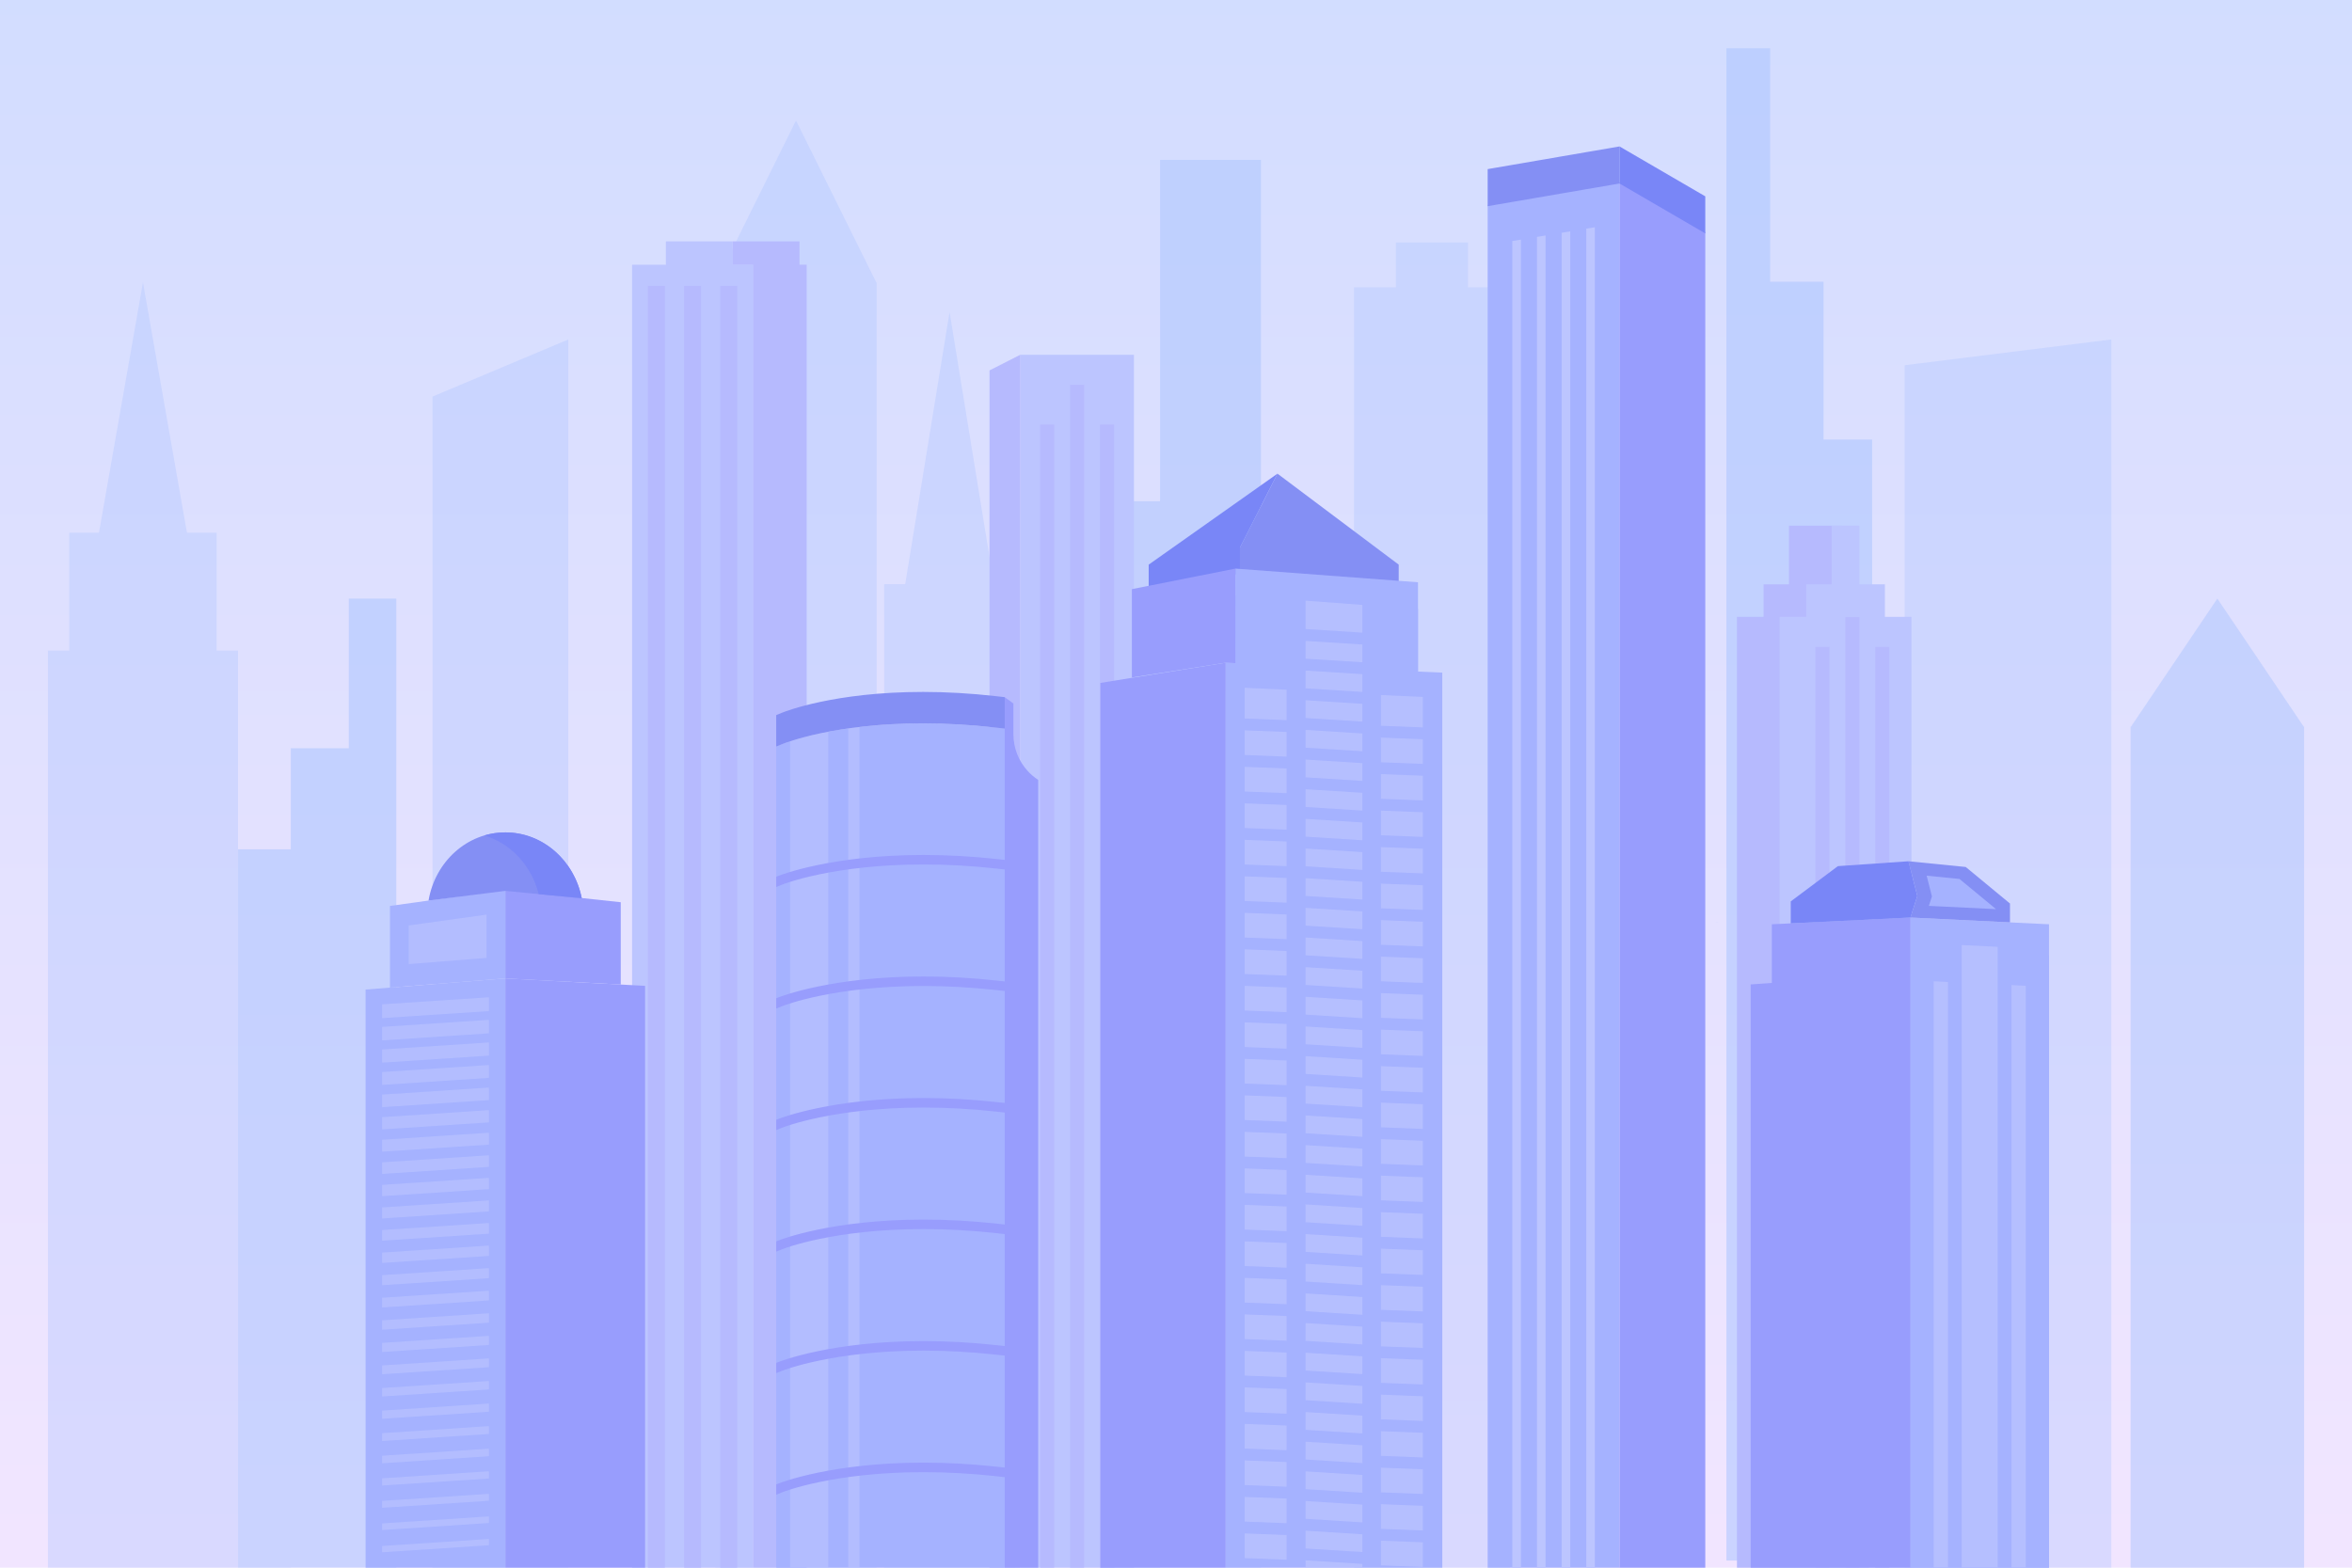 <?xml version="1.0" encoding="utf-8"?>
<!-- Generator: Adobe Illustrator 27.5.0, SVG Export Plug-In . SVG Version: 6.00 Build 0)  -->
<svg version="1.1" xmlns="http://www.w3.org/2000/svg" xmlns:xlink="http://www.w3.org/1999/xlink" x="0px" y="0px"
	 viewBox="0 0 750 500" style="enable-background:new 0 0 750 500;" xml:space="preserve">
<g id="BACKGROUND">
	<linearGradient id="SVGID_1_" gradientUnits="userSpaceOnUse" x1="375" y1="500" x2="375" y2="-9.094947e-13">
		<stop  offset="0.005" style="stop-color:#EEDFFF"/>
		<stop  offset="1" style="stop-color:#C7D4FF"/>
	</linearGradient>
	<rect style="opacity:0.8;fill:url(#SVGID_1_);" width="750" height="500"/>
</g>
<g id="OBJECTS">
	<g>
		<g>
			<polygon style="opacity:0.35;fill:#ADC4FE;" points="69.082,207.508 69.082,169.878 59.614,169.878 45.588,90.049 
				31.561,169.878 22.093,169.878 22.093,207.508 15.272,207.508 15.272,500 75.904,500 75.904,207.508 			"/>
			<polygon style="opacity:0.57;fill:#ADC4FE;" points="581.491,140.185 581.491,89.855 564.459,89.855 564.459,15.379 
				550.514,15.379 550.514,89.855 550.514,497.722 581.491,497.722 581.491,497.799 596.979,497.799 596.979,140.185 			"/>
			<polygon style="opacity:0.57;fill:#ADC4FE;" points="92.726,270.878 92.726,238.631 111.224,238.631 111.224,190.915 
				126.371,190.915 126.371,238.631 126.371,499.951 92.726,499.951 92.726,500 75.904,500 75.904,270.878 			"/>
			<polygon style="opacity:0.35;fill:#ADC4FE;" points="673.26,108.27 673.26,500 607.36,500 607.36,116.48 			"/>
			<path style="opacity:0.35;fill:#ADC4FE;" d="M181.21,108.27v165.36c0.01,0,0,0.01,0,0.01V500h-43.28V126.48L181.21,108.27z"/>
			<polygon style="opacity:0.56;fill:#ADC4FE;" points="402.09,51 402.09,499.91 369.92,499.91 369.92,500 353.83,500 
				353.83,159.89 369.92,159.89 369.92,51 			"/>
			<polygon style="opacity:0.35;fill:#ADC4FE;" points="279.55,90.11 279.55,500 228.12,500 228.12,90.11 228.23,90.11 
				234.76,76.94 253.83,38.44 279.44,90.11 			"/>
			<polygon style="opacity:0.35;fill:#ADC4FE;" points="481.48,91.67 481.48,500 431.77,500 431.77,91.67 445.12,91.67 
				445.12,77.34 468.12,77.34 468.12,91.67 			"/>
			<polygon style="opacity:0.5;fill:#ADC4FE;" points="734.609,231.764 707.065,190.915 679.521,231.764 679.402,231.764 
				679.402,500 734.728,500 734.728,231.764 			"/>
			<polygon style="opacity:0.35;fill:#ADC4FE;" points="323.95,186.32 323.95,500 281.95,500 281.95,186.32 288.65,186.32 
				302.8,99.51 315.53,177.61 316.95,186.32 			"/>
		</g>
		<g>
			<g>
				<polygon style="fill:#B6BAFE;" points="595.93,196.75 595.93,500 553.88,500 553.88,196.75 562.37,196.75 562.37,186.36 
					570.48,186.36 570.48,167.67 587.41,167.67 587.41,186.36 587.45,186.36 587.45,196.75 				"/>
				<polygon style="fill:#BCC5FF;" points="609.53,196.75 609.53,500 567.48,500 567.48,196.75 575.96,196.75 575.96,186.36 
					584.08,186.36 584.08,167.67 592.93,167.67 592.93,186.36 601.05,186.36 601.05,196.75 				"/>
				<g>
					<g>
						<g>
							<rect x="597.99" y="206.33" style="fill:#B6BAFE;" width="4.48" height="293.67"/>
						</g>
						<g>
							<rect x="588.44" y="196.83" style="fill:#B6BAFE;" width="4.48" height="303.17"/>
						</g>
						<g>
							<rect x="578.89" y="206.33" style="fill:#B6BAFE;" width="4.48" height="293.67"/>
						</g>
					</g>
				</g>
			</g>
			<g>
				<polygon style="fill:#BCC5FF;" points="212.328,84.447 212.328,76.984 233.626,76.984 233.626,84.447 240.134,84.447 
					240.134,500 201.56,500 201.56,84.447 				"/>
				<g>
					<g>
						<g>
							<rect x="229.673" y="91.169" style="fill:#B6BAFE;" width="5.415" height="408.831"/>
						</g>
						<g>
							<rect x="218.14" y="91.169" style="fill:#B6BAFE;" width="5.415" height="408.831"/>
						</g>
						<g>
							<rect x="206.606" y="91.169" style="fill:#B6BAFE;" width="5.415" height="408.831"/>
						</g>
					</g>
				</g>
				<polygon style="fill:#B6BAFE;" points="254.947,76.984 254.947,84.424 257.23,84.424 257.23,500 240.134,500 240.134,84.424 
					233.626,84.424 233.626,76.984 				"/>
			</g>
			<g>
				<rect x="325.34" y="113.15" style="fill:#BCC5FF;" width="36.25" height="386.85"/>
				<polygon style="fill:#B6BAFE;" points="325.34,113.15 325.34,500 315.53,500 315.53,118.14 				"/>
				<g>
					<g>
						<g>
							<rect x="331.68" y="135.4" style="fill:#B6BAFE;" width="4.47" height="364.6"/>
						</g>
						<g>
							<rect x="341.22" y="122.71" style="fill:#B6BAFE;" width="4.48" height="377.29"/>
						</g>
						<g>
							<rect x="350.77" y="135.4" style="fill:#B6BAFE;" width="4.48" height="364.6"/>
						</g>
					</g>
				</g>
			</g>
		</g>
		
			<line style="fill:none;stroke:#ADC4FE;stroke-width:0.783;stroke-miterlimit:10;" x1="547.501" y1="294.208" x2="547.501" y2="294.186"/>
		<g>
			<g>
				<polygon style="fill:#A5B2FF;" points="161.143,312.06 161.143,500 116.58,500 116.58,315.61 124.354,314.99 133.449,314.27 
					143.302,313.48 				"/>
				<polygon style="fill:#A5B2FF;" points="124.353,288.941 124.353,314.993 161.145,312.06 161.145,283.809 136.651,287.227 				
					"/>
				<polygon style="opacity:0.6;fill:#BCC5FF;" points="155.165,305.505 155.165,291.709 130.333,295.172 130.333,307.485 				"/>
				<polygon style="fill:#989DFD;" points="205.705,314.43 205.705,500 161.143,500 161.143,312.06 180.193,313.07 180.492,313.09 
					184.796,313.31 189.408,313.56 194.624,313.83 197.949,314.01 199.236,314.08 204.452,314.36 				"/>
				<g style="opacity:0.6;">
					<g>
						<polygon style="fill:#BCC5FF;" points="155.893,318.076 155.893,322.476 121.833,324.721 121.833,320.321 						"/>
						<polygon style="fill:#BCC5FF;" points="155.893,325.272 155.893,329.572 121.833,331.817 121.833,327.517 						"/>
						<polygon style="fill:#BCC5FF;" points="155.893,332.478 155.893,336.677 121.833,338.922 121.833,334.723 						"/>
						<polygon style="fill:#BCC5FF;" points="155.893,339.674 155.893,343.773 121.833,346.018 121.833,341.919 						"/>
						<polygon style="fill:#BCC5FF;" points="155.893,346.87 155.893,350.869 121.833,353.114 121.833,349.115 						"/>
						<polygon style="fill:#BCC5FF;" points="155.893,354.066 155.893,357.974 121.833,360.21 121.833,356.311 						"/>
						<polygon style="fill:#BCC5FF;" points="155.893,361.272 155.893,365.07 121.833,367.315 121.833,363.517 						"/>
						<polygon style="fill:#BCC5FF;" points="155.893,368.468 155.893,372.166 121.833,374.411 121.833,370.713 						"/>
						<polygon style="fill:#BCC5FF;" points="155.893,375.664 155.893,379.262 121.833,381.507 121.833,377.909 						"/>
						<polygon style="fill:#BCC5FF;" points="155.893,382.86 155.893,386.367 121.833,388.612 121.833,385.104 						"/>
						<polygon style="fill:#BCC5FF;" points="155.893,390.065 155.893,393.463 121.833,395.708 121.833,392.31 						"/>
						<polygon style="fill:#BCC5FF;" points="155.893,397.261 155.893,400.559 121.833,402.804 121.833,399.506 						"/>
						<polygon style="fill:#BCC5FF;" points="155.893,404.457 155.893,407.664 121.833,409.909 121.833,406.702 						"/>
						<polygon style="fill:#BCC5FF;" points="155.893,411.663 155.893,414.76 121.833,417.005 121.833,413.898 						"/>
						<polygon style="fill:#BCC5FF;" points="155.893,418.859 155.893,421.856 121.833,424.101 121.833,421.104 						"/>
						<polygon style="fill:#BCC5FF;" points="155.893,426.055 155.893,428.962 121.833,431.207 121.833,428.3 						"/>
						<polygon style="fill:#BCC5FF;" points="155.893,433.251 155.893,436.057 121.833,438.302 121.833,435.496 						"/>
						<polygon style="fill:#BCC5FF;" points="155.893,440.457 155.893,443.153 121.833,445.398 121.833,442.702 						"/>
						<polygon style="fill:#BCC5FF;" points="155.893,447.653 155.893,450.259 121.833,452.504 121.833,449.898 						"/>
						<polygon style="fill:#BCC5FF;" points="155.893,454.849 155.893,457.354 121.833,459.599 121.833,457.094 						"/>
						<polygon style="fill:#BCC5FF;" points="155.893,462.045 155.893,464.45 121.833,466.695 121.833,464.29 						"/>
						<polygon style="fill:#BCC5FF;" points="155.893,469.251 155.893,471.556 121.833,473.791 121.833,471.496 						"/>
						<polygon style="fill:#BCC5FF;" points="155.893,476.447 155.893,478.651 121.833,480.897 121.833,478.692 						"/>
						<polygon style="fill:#BCC5FF;" points="155.893,483.642 155.893,485.747 121.833,487.992 121.833,485.888 						"/>
						<polygon style="fill:#BCC5FF;" points="155.893,490.838 155.893,492.843 121.833,495.088 121.833,493.083 						"/>
					</g>
				</g>
				<polygon style="fill:#989DFD;" points="161.145,283.809 161.145,312.06 197.946,314.011 197.946,287.759 185.508,286.422 				
					"/>
				<g>
					<path style="fill:#848FF4;" d="M136.651,287.227l24.494-3.095l24.363,2.367c-2.359-11.996-12.368-21.014-24.363-21.014
						C148.908,265.484,138.737,274.867,136.651,287.227z"/>
					<path style="fill:#7986F7;" d="M154.423,266.459c8.466,2.514,15.104,9.667,17.35,18.708l13.737,1.334
						c-2.358-12-12.37-21.014-24.364-21.014C158.814,265.488,156.559,265.824,154.423,266.459z"/>
				</g>
			</g>
			<g>
				<polygon style="fill:#A5B2FF;" points="459.91,214.53 459.91,500 390.84,500 390.84,211.37 393.92,211.51 393.93,211.51 
					402.09,211.89 431.77,213.25 452.16,214.19 452.17,214.19 				"/>
				<polygon style="fill:#848FF4;" points="446.018,180.082 446.018,187.146 395.395,183.354 395.395,174.63 407.353,151.067 				
					"/>
				<polygon style="fill:#7986F7;" points="407.353,151.067 395.395,174.63 395.395,183.354 390.844,183.006 366.292,188.585 
					366.292,180.082 				"/>
				<polygon style="fill:#989DFD;" points="390.84,211.37 390.84,500 350.89,500 350.89,217.81 353.83,217.34 355.25,217.11 
					361.59,216.08 361.61,216.08 				"/>
				<polygon style="fill:#A5B2FF;" points="452.166,185.708 452.166,214.187 393.924,211.515 393.941,181.346 395.395,181.457 
					446.018,185.25 				"/>
				<polygon style="fill:#A5B2FF;" points="452.165,194.266 452.165,222.744 434.434,221.933 416.321,221.1 393.922,220.069 
					393.946,189.9 395.393,190.015 416.321,191.579 434.434,192.934 446.015,193.802 				"/>
				<polygon style="fill:#989DFD;" points="393.941,181.346 360.928,187.905 360.928,216.083 390.844,211.374 393.924,211.515 				
					"/>
				<g style="opacity:0.7;">
					<polygon style="fill:#BCC5FF;" points="416.321,393.608 416.321,399.275 434.434,400.417 434.434,394.749 					"/>
					<polygon style="fill:#BCC5FF;" points="416.321,421.987 416.321,427.654 434.434,428.795 434.434,423.128 					"/>
					<polygon style="fill:#BCC5FF;" points="416.321,412.527 416.321,418.194 434.434,419.336 434.434,413.668 					"/>
					<polygon style="fill:#BCC5FF;" points="416.321,403.068 416.321,408.735 434.434,409.876 434.434,404.209 					"/>
					<polygon style="fill:#BCC5FF;" points="416.321,384.149 416.321,389.816 434.434,390.957 434.434,385.29 					"/>
					<polygon style="fill:#BCC5FF;" points="416.321,365.229 416.321,370.897 434.434,372.038 434.434,366.371 					"/>
					<polygon style="fill:#BCC5FF;" points="416.321,374.689 416.321,380.356 434.434,381.497 434.434,375.83 					"/>
					<polygon style="fill:#BCC5FF;" points="416.321,450.366 416.321,456.033 434.434,457.174 434.434,451.507 					"/>
					<polygon style="fill:#BCC5FF;" points="416.321,488.204 416.321,493.871 434.434,495.012 434.434,489.345 					"/>
					<polygon style="fill:#BCC5FF;" points="416.321,431.447 416.321,437.114 434.434,438.255 434.434,432.588 					"/>
					<polygon style="fill:#BCC5FF;" points="434.43,498.8 434.43,500 416.32,500 416.32,497.66 431.77,498.63 					"/>
					<polygon style="fill:#BCC5FF;" points="416.321,469.285 416.321,474.952 434.434,476.093 434.434,470.426 					"/>
					<polygon style="fill:#BCC5FF;" points="416.321,478.744 416.321,484.411 434.434,485.553 434.434,479.886 					"/>
					<polygon style="fill:#BCC5FF;" points="416.321,459.825 416.321,465.492 434.434,466.634 434.434,460.966 					"/>
					<polygon style="fill:#BCC5FF;" points="416.321,440.906 416.321,446.573 434.434,447.715 434.434,442.047 					"/>
					<polygon style="fill:#BCC5FF;" points="416.321,355.77 416.321,361.437 434.434,362.578 434.434,356.912 					"/>
					<polygon style="fill:#BCC5FF;" points="416.321,299.013 416.321,304.681 434.434,305.822 434.434,300.155 					"/>
					<polygon style="fill:#BCC5FF;" points="416.321,261.175 416.321,266.842 434.434,267.983 434.434,262.316 					"/>
					<polygon style="fill:#BCC5FF;" points="416.321,242.256 416.321,247.923 434.434,249.064 434.434,243.397 					"/>
					<polygon style="fill:#BCC5FF;" points="416.321,232.796 416.321,238.464 434.434,239.605 434.434,233.938 					"/>
					<polygon style="fill:#BCC5FF;" points="416.321,346.31 416.321,351.978 434.434,353.12 434.434,347.453 					"/>
					<polygon style="fill:#BCC5FF;" points="416.321,223.337 416.321,229.004 434.434,230.145 434.434,224.478 					"/>
					<polygon style="fill:#BCC5FF;" points="434.434,201.766 434.434,192.934 416.321,191.579 416.321,200.625 					"/>
					<polygon style="fill:#BCC5FF;" points="416.321,204.418 416.321,210.084 434.434,211.225 434.434,205.56 					"/>
					<polygon style="fill:#BCC5FF;" points="416.321,213.877 416.321,219.544 434.434,220.686 434.434,215.018 					"/>
					<polygon style="fill:#BCC5FF;" points="416.321,251.715 416.321,257.383 434.434,258.524 434.434,252.857 					"/>
					<polygon style="fill:#BCC5FF;" points="416.321,327.392 416.321,333.058 434.434,334.201 434.434,328.534 					"/>
					<polygon style="fill:#BCC5FF;" points="416.321,317.933 416.321,323.6 434.434,324.741 434.434,319.074 					"/>
					<polygon style="fill:#BCC5FF;" points="416.321,336.851 416.321,342.518 434.434,343.66 434.434,337.993 					"/>
					<polygon style="fill:#BCC5FF;" points="416.321,289.554 416.321,295.221 434.434,296.362 434.434,290.695 					"/>
					<polygon style="fill:#BCC5FF;" points="416.321,308.473 416.321,314.14 434.434,315.281 434.434,309.614 					"/>
					<polygon style="fill:#BCC5FF;" points="416.321,280.094 416.321,285.762 434.434,286.903 434.434,281.236 					"/>
					<polygon style="fill:#BCC5FF;" points="416.321,270.635 416.321,276.302 434.434,277.443 434.434,271.776 					"/>
				</g>
				<g style="opacity:0.7;">
					<polygon style="fill:#BCC5FF;" points="396.899,395.934 396.899,403.797 410.275,404.316 410.275,396.453 					"/>
					<polygon style="fill:#BCC5FF;" points="396.899,489.073 396.899,496.938 410.275,497.457 410.275,489.593 					"/>
					<polygon style="fill:#BCC5FF;" points="396.899,419.219 396.899,427.082 410.275,427.602 410.275,419.738 					"/>
					<polygon style="fill:#BCC5FF;" points="396.899,372.649 396.899,380.513 410.275,381.032 410.275,373.168 					"/>
					<polygon style="fill:#BCC5FF;" points="396.899,384.291 396.899,392.155 410.275,392.674 410.275,384.81 					"/>
					<polygon style="fill:#BCC5FF;" points="396.899,430.861 396.899,438.725 410.275,439.245 410.275,431.381 					"/>
					<polygon style="fill:#BCC5FF;" points="396.899,407.576 396.899,415.44 410.275,415.96 410.275,408.095 					"/>
					<polygon style="fill:#BCC5FF;" points="396.899,477.431 396.899,485.294 410.275,485.814 410.275,477.95 					"/>
					<polygon style="fill:#BCC5FF;" points="396.899,465.788 396.899,473.652 410.275,474.172 410.275,466.308 					"/>
					<polygon style="fill:#BCC5FF;" points="396.899,454.146 396.899,462.009 410.275,462.529 410.275,454.666 					"/>
					<polygon style="fill:#BCC5FF;" points="396.899,361.005 396.899,368.87 410.275,369.389 410.275,361.525 					"/>
					<polygon style="fill:#BCC5FF;" points="396.899,442.503 396.899,450.367 410.275,450.887 410.275,443.023 					"/>
					<polygon style="fill:#BCC5FF;" points="396.899,256.224 396.899,264.088 410.275,264.607 410.275,256.743 					"/>
					<polygon style="fill:#BCC5FF;" points="396.899,244.581 396.899,252.445 410.275,252.964 410.275,245.1 					"/>
					<polygon style="fill:#BCC5FF;" points="396.899,279.509 396.899,287.372 410.275,287.892 410.275,280.028 					"/>
					<polygon style="fill:#BCC5FF;" points="396.899,267.866 396.899,275.73 410.275,276.249 410.275,268.385 					"/>
					<polygon style="fill:#BCC5FF;" points="396.899,349.363 396.899,357.227 410.275,357.747 410.275,349.883 					"/>
					<polygon style="fill:#BCC5FF;" points="396.899,232.938 396.899,240.802 410.275,241.322 410.275,233.458 					"/>
					<polygon style="fill:#BCC5FF;" points="410.275,229.679 410.275,219.976 396.899,219.362 396.899,229.159 					"/>
					<polygon style="fill:#BCC5FF;" points="396.899,337.721 396.899,345.584 410.275,346.104 410.275,338.241 					"/>
					<polygon style="fill:#BCC5FF;" points="396.899,326.078 396.899,333.942 410.275,334.462 410.275,326.598 					"/>
					<polygon style="fill:#BCC5FF;" points="396.899,302.793 396.899,310.657 410.275,311.177 410.275,303.313 					"/>
					<polygon style="fill:#BCC5FF;" points="396.899,314.436 396.899,322.3 410.275,322.819 410.275,314.956 					"/>
					<polygon style="fill:#BCC5FF;" points="396.899,291.151 396.899,299.015 410.275,299.535 410.275,291.671 					"/>
				</g>
				<g style="opacity:0.7;">
					<polygon style="fill:#BCC5FF;" points="440.347,398.25 440.347,406.114 453.723,406.633 453.723,398.769 					"/>
					<polygon style="fill:#BCC5FF;" points="440.347,491.389 440.347,499.254 453.723,499.773 453.723,491.909 					"/>
					<polygon style="fill:#BCC5FF;" points="440.347,421.535 440.347,429.398 453.723,429.918 453.723,422.055 					"/>
					<polygon style="fill:#BCC5FF;" points="440.347,374.965 440.347,382.829 453.723,383.348 453.723,375.484 					"/>
					<polygon style="fill:#BCC5FF;" points="440.347,386.608 440.347,394.471 453.723,394.99 453.723,387.126 					"/>
					<polygon style="fill:#BCC5FF;" points="440.347,433.177 440.347,441.041 453.723,441.561 453.723,433.697 					"/>
					<polygon style="fill:#BCC5FF;" points="440.347,409.892 440.347,417.756 453.723,418.276 453.723,410.411 					"/>
					<polygon style="fill:#BCC5FF;" points="440.347,479.747 440.347,487.611 453.723,488.13 453.723,480.267 					"/>
					<polygon style="fill:#BCC5FF;" points="440.347,468.104 440.347,475.968 453.723,476.488 453.723,468.624 					"/>
					<polygon style="fill:#BCC5FF;" points="440.347,456.462 440.347,464.326 453.723,464.845 453.723,456.982 					"/>
					<polygon style="fill:#BCC5FF;" points="440.347,363.322 440.347,371.186 453.723,371.706 453.723,363.842 					"/>
					<polygon style="fill:#BCC5FF;" points="440.347,444.82 440.347,452.683 453.723,453.203 453.723,445.34 					"/>
					<polygon style="fill:#BCC5FF;" points="440.347,258.54 440.347,266.404 453.723,266.923 453.723,259.059 					"/>
					<polygon style="fill:#BCC5FF;" points="440.347,246.897 440.347,254.761 453.723,255.281 453.723,247.417 					"/>
					<polygon style="fill:#BCC5FF;" points="440.347,281.825 440.347,289.689 453.723,290.209 453.723,282.344 					"/>
					<polygon style="fill:#BCC5FF;" points="440.347,270.182 440.347,278.046 453.723,278.565 453.723,270.702 					"/>
					<polygon style="fill:#BCC5FF;" points="440.347,351.679 440.347,359.543 453.723,360.063 453.723,352.199 					"/>
					<polygon style="fill:#BCC5FF;" points="440.347,235.254 440.347,243.118 453.723,243.638 453.723,235.774 					"/>
					<polygon style="fill:#BCC5FF;" points="453.723,231.996 453.723,222.292 440.347,221.679 440.347,231.476 					"/>
					<polygon style="fill:#BCC5FF;" points="440.347,340.037 440.347,347.901 453.723,348.421 453.723,340.557 					"/>
					<polygon style="fill:#BCC5FF;" points="440.347,328.395 440.347,336.258 453.723,336.778 453.723,328.914 					"/>
					<polygon style="fill:#BCC5FF;" points="440.347,305.11 440.347,312.974 453.723,313.493 453.723,305.63 					"/>
					<polygon style="fill:#BCC5FF;" points="440.347,316.752 440.347,324.616 453.723,325.136 453.723,317.272 					"/>
					<polygon style="fill:#BCC5FF;" points="440.347,293.467 440.347,301.331 453.723,301.851 453.723,293.987 					"/>
				</g>
			</g>
			<g>
				<polygon style="fill:#A5B2FF;" points="653.38,294.79 653.38,500 609.19,500 609.19,292.64 609.53,292.66 640.94,294.19 				"/>
				<polygon style="fill:#A5B2FF;" points="653.39,304.77 653.39,500 609.19,500 609.19,302.62 609.53,302.64 616.61,302.98 
					621.17,303.2 625.55,303.42 627.8,303.53 634.77,303.87 637.02,303.98 640.93,304.17 641.41,304.19 645.97,304.41 
					653.38,304.77 				"/>
				<polygon style="fill:#989DFD;" points="609.19,292.64 609.19,500 558.25,500 558.25,313.97 565,313.51 565,294.79 
					567.48,294.67 571.03,294.5 578.89,294.12 583.37,293.9 588.44,293.65 592.92,293.43 595.93,293.29 596.98,293.24 
					597.99,293.19 602.47,292.97 607.36,292.73 				"/>
				<polygon style="fill:#848FF4;" points="640.937,288.171 640.937,294.186 609.192,292.642 611.395,285.781 608.576,274.691 
					626.823,276.514 				"/>
				<polygon style="fill:#A5B2FF;" points="615.073,288.923 616.045,285.897 614.366,279.295 624.841,280.341 636.429,289.912 
					636.429,289.961 				"/>
				<polygon style="fill:#7986F7;" points="611.395,285.781 609.192,292.642 571.03,294.497 571.03,287.495 586.063,276.246 
					608.576,274.691 				"/>
				<g style="opacity:0.7;">
					<polygon style="fill:#BCC5FF;" points="621.17,313.2 621.17,500 616.61,500 616.61,312.98 					"/>
					<polygon style="fill:#BCC5FF;" points="645.97,314.41 645.97,500 641.41,500 641.41,314.19 					"/>
					<polygon style="fill:#BCC5FF;" points="637.02,301.98 637.02,500 625.55,500 625.55,301.42 					"/>
				</g>
			</g>
			<g>
				<g>
					<polygon style="fill:#A5B2FF;" points="474.383,65.365 474.383,500 516.43,500 516.43,58.132 513.685,58.608 508.571,59.486 
						505.827,59.951 500.712,60.839 497.968,61.304 492.854,62.193 490.109,62.658 484.986,63.546 482.241,64.011 477.127,64.889 
											"/>
					<polygon style="fill:#989DFD;" points="516.43,58.132 516.43,500 543.775,500 543.775,74.046 					"/>
				</g>
				<g>
					<polygon style="fill:#848FF4;" points="474.383,53.938 474.383,65.759 477.127,65.283 482.241,64.406 484.986,63.94 
						490.109,63.052 492.854,62.587 497.968,61.699 500.712,61.234 505.827,60.345 508.571,59.88 513.685,59.002 516.43,58.527 
						516.43,46.705 513.685,47.181 508.571,48.059 505.827,48.524 500.712,49.412 497.968,49.877 492.854,50.766 490.109,51.231 
						484.986,52.119 482.241,52.584 477.127,53.462 					"/>
					<polygon style="fill:#7986F7;" points="516.43,46.705 516.43,58.527 543.775,74.44 543.775,62.619 					"/>
				</g>
				<g>
					<polygon style="fill:#BCC5FF;" points="508.57,72.48 508.57,500 505.83,500 505.83,72.93 					"/>
					<polygon style="fill:#BCC5FF;" points="500.71,73.79 500.71,500 497.97,500 497.97,74.24 					"/>
					<polygon style="fill:#BCC5FF;" points="492.85,75.1 492.85,500 490.11,500 490.11,75.56 					"/>
					<polygon style="fill:#BCC5FF;" points="484.99,76.42 484.99,500 482.24,500 482.24,76.87 					"/>
				</g>
			</g>
			<g>
				<g>
					<path style="fill:#A5B2FF;" d="M320.39,232.38V500h-72.87V238.1l2.14-0.87c0.03-0.01,0.11-0.04,0.22-0.08
						c0.05-0.02,0.11-0.04,0.17-0.07c0.37-0.14,1.01-0.37,1.9-0.66c0.21-0.07,0.43-0.14,0.67-0.21c0.23-0.08,0.47-0.15,0.72-0.23
						c0.22-0.06,0.45-0.13,0.69-0.2c0.2-0.06,0.4-0.12,0.6-0.18c0.22-0.06,0.45-0.13,0.69-0.19c0.22-0.06,0.46-0.13,0.7-0.19
						c1.07-0.29,2.27-0.59,3.6-0.9c0.22-0.05,0.44-0.1,0.66-0.15c1.19-0.26,2.47-0.53,3.84-0.79c1.48-0.28,3.08-0.56,4.78-0.82
						c0.51-0.08,1.04-0.16,1.57-0.23c0.06-0.01,0.13-0.02,0.19-0.03c0.48-0.07,0.96-0.13,1.46-0.19c0.19-0.03,0.38-0.06,0.58-0.08
						c0.44-0.06,0.88-0.11,1.33-0.16c0.01-0.01,0.02-0.01,0.04-0.01c0.49-0.06,0.98-0.11,1.48-0.17c0.78-0.08,1.58-0.16,2.4-0.24
						c4.16-0.39,8.77-0.65,13.79-0.72c0.43-0.01,0.86-0.01,1.29-0.01c0.44-0.01,0.88-0.01,1.32-0.01c1.4,0,2.8,0.02,4.22,0.05
						c0.71,0.01,1.42,0.03,2.14,0.06c0.71,0.02,1.43,0.05,2.14,0.08c0.88,0.04,1.76,0.08,2.65,0.13c0.21,0.01,0.43,0.03,0.65,0.04
						c0.82,0.05,1.64,0.1,2.46,0.16c0.97,0.07,1.93,0.15,2.9,0.23c0.01,0,0.02,0,0.02,0c1.94,0.17,3.88,0.36,5.82,0.58l2.6,0.29
						l0.43,0.05H320.39z"/>
					<path style="fill:#989DFD;" d="M331.07,248.75V500h-10.69V222.35l0.01,0.01l0.95,0.69l1.81,1.32v9.81
						c0,4.37,1.65,8.53,4.53,11.69C328.67,246.96,329.8,247.93,331.07,248.75z"/>
				</g>
				<g>
					<path style="opacity:0.6;fill:#BCC5FF;" d="M264.12,232.38V500h-12.17V234.72C255.13,233.94,259.2,233.09,264.12,232.38z"/>
					<polygon style="opacity:0.6;fill:#BCC5FF;" points="274.07,231.28 274.07,500 270.47,500 270.47,231.59 					"/>
				</g>
				<g>
					<path style="fill:#848FF4;" d="M320.389,222.355v10.025l-3.039-0.343c-7.799-0.882-15.547-1.327-23.003-1.327
						c-28.242,0-44.028,6.258-44.688,6.523l-2.14,0.865v-10.025l2.14-0.865c0.659-0.265,16.445-6.523,44.688-6.523
						c7.457,0,15.204,0.445,23.003,1.327L320.389,222.355z"/>
				</g>
				<g>
					<g>
						<path style="fill:#989DFD;" d="M321.28,274.36l-0.33,3.01l-0.56-0.06h-0.01l-2.53-0.28c-7.91-0.88-15.76-1.32-23.33-1.32
							c-28.56,0-44.4,6.15-45.06,6.41l-1.94,0.77v-3.26l0.82-0.32c0.68-0.27,17.04-6.63,46.18-6.63c7.68,0,15.64,0.45,23.66,1.33
							l2.2,0.25h0.01L321.28,274.36z"/>
					</g>
					<g>
						<path style="fill:#989DFD;" d="M321.28,313.12l-0.33,3.01l-0.56-0.06h-0.01l-2.53-0.28c-7.92-0.87-15.76-1.32-23.33-1.32
							c-28.56,0-44.4,6.16-45.06,6.42l-1.94,0.76v-3.25l0.82-0.33c0.68-0.27,17.04-6.63,46.18-6.63c7.68,0,15.64,0.45,23.66,1.34
							l2.2,0.24h0.01L321.28,313.12z"/>
					</g>
					<g>
						<path style="fill:#989DFD;" d="M321.28,351.88l-0.33,3.02l-0.56-0.06h-0.01l-2.53-0.29c-7.91-0.87-15.76-1.31-23.33-1.31
							c-28.5,0-44.4,6.15-45.06,6.41l-1.94,0.77v-3.26l0.82-0.33c0.69-0.27,17.1-6.63,46.18-6.63c7.68,0,15.64,0.45,23.66,1.34
							l2.2,0.24h0.01L321.28,351.88z"/>
					</g>
					<g>
						<path style="fill:#989DFD;" d="M321.28,390.65l-0.33,3.01l-0.56-0.06h-0.01l-2.53-0.28c-7.91-0.88-15.76-1.32-23.33-1.32
							c-28.56,0-44.4,6.15-45.06,6.42l-1.94,0.76v-3.26l0.82-0.32c0.68-0.27,17.04-6.63,46.18-6.63c7.68,0,15.64,0.45,23.66,1.33
							l2.2,0.25h0.01L321.28,390.65z"/>
					</g>
					<g>
						<path style="fill:#989DFD;" d="M321.28,429.41l-0.33,3.01l-0.56-0.06h-0.01l-2.53-0.28c-7.91-0.87-15.75-1.32-23.33-1.32
							c-28.51,0-44.4,6.16-45.06,6.42l-1.94,0.76v-3.25l0.82-0.33c0.69-0.27,17.1-6.63,46.18-6.63c7.69,0,15.65,0.45,23.66,1.34
							l2.2,0.24h0.01L321.28,429.41z"/>
					</g>
					<g>
						<path style="fill:#989DFD;" d="M321.28,468.17l-0.33,3.02l-0.56-0.06h-0.01l-2.53-0.29c-7.91-0.87-15.76-1.31-23.33-1.31
							c-28.56,0-44.4,6.15-45.06,6.41l-1.94,0.77v-3.26l0.82-0.33c0.68-0.27,17.04-6.63,46.18-6.63c7.68,0,15.64,0.45,23.66,1.34
							l2.2,0.24h0.01L321.28,468.17z"/>
					</g>
				</g>
			</g>
		</g>
	</g>
</g>
</svg>
